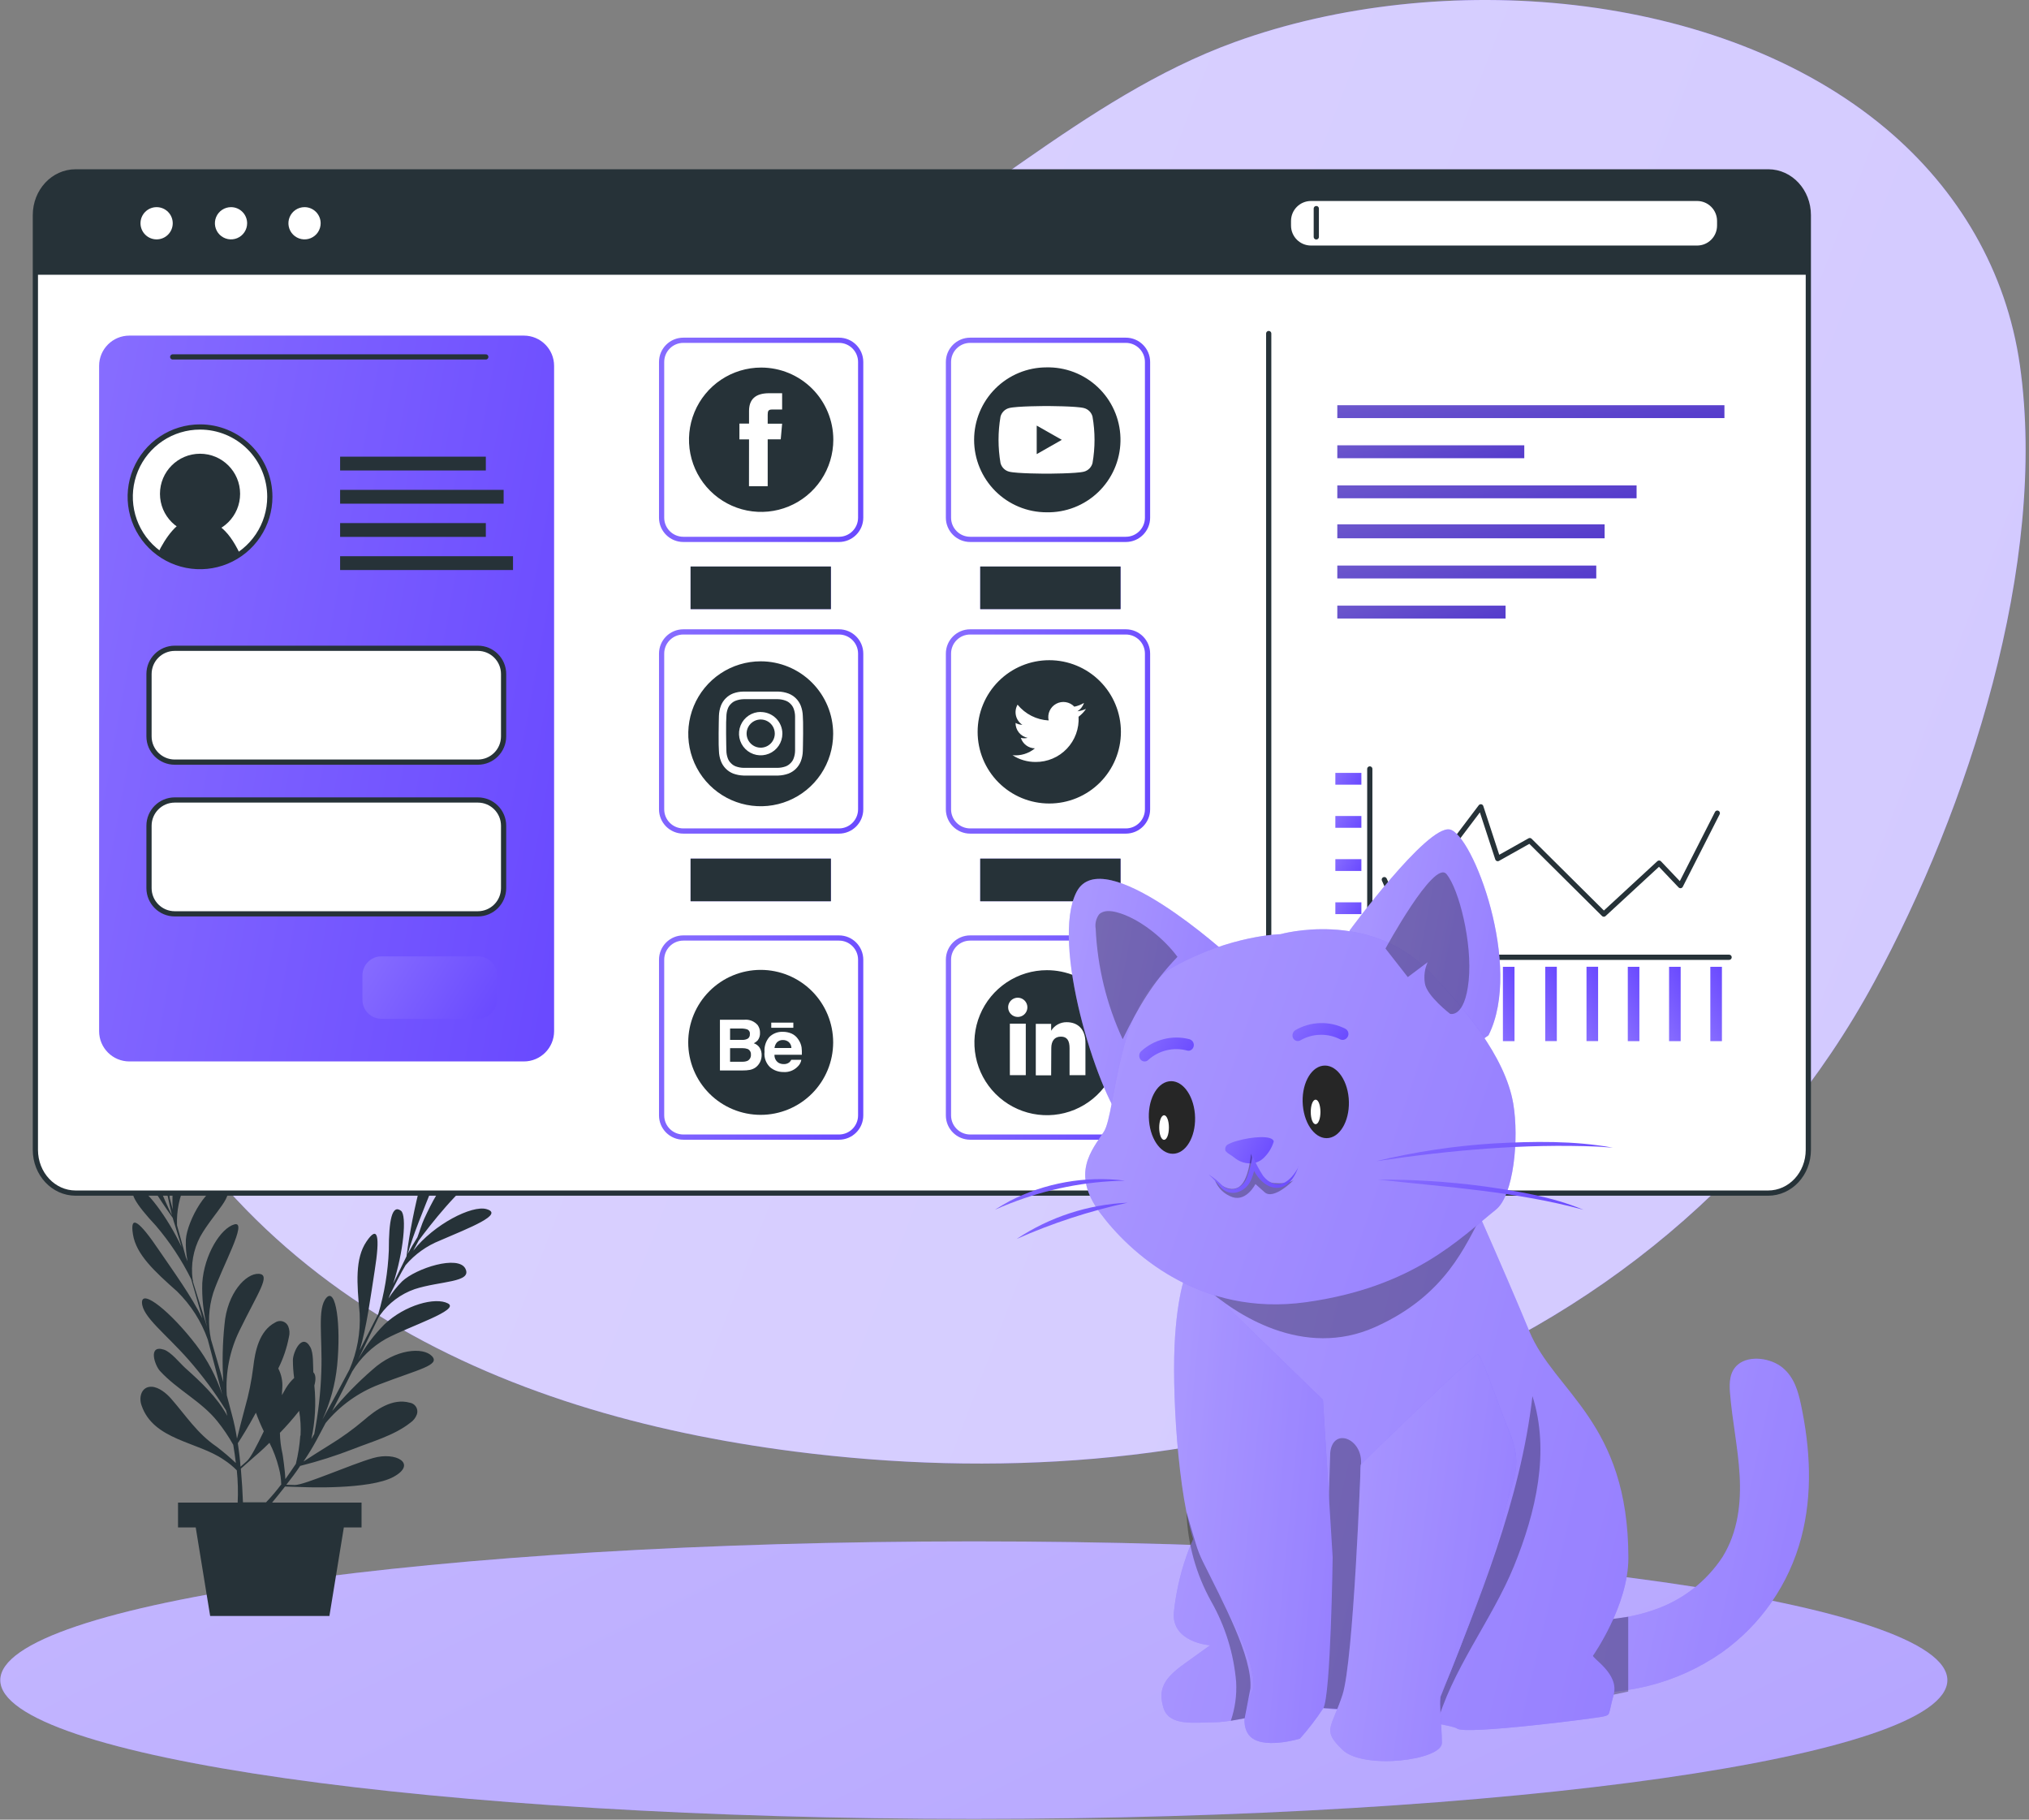 <svg width="416" height="373" viewBox="0 0 416 373" fill="none" xmlns="http://www.w3.org/2000/svg">
<rect x="0" y="0" width="416" height="373" fill="#808080" stroke="none"/>
<path d="M386.679 26.384C352.622 -2.219 295.287 -6.628 253.142 8.63C221.748 20.022 197.436 45.42 167.333 59.919C146.108 70.107 122.673 74.555 100.047 81.114C75.518 88.226 51.974 97.408 35.858 118.298C18.016 141.417 13.272 171.944 21.458 199.758C30.029 228.864 51.324 253.216 77.056 269.283C102.789 285.35 132.743 293.654 162.865 297.531C203.61 302.758 245.844 300.065 284.458 285.991C326.869 270.496 362.633 241.222 384.272 201.286C403.446 165.888 419.908 115.527 414.138 74.891C411.396 55.579 401.513 38.851 386.679 26.384Z" fill="url(#paint0_linear_798_18090)"/>
<path opacity="0.7" d="M386.679 26.384C352.622 -2.219 295.287 -6.628 253.142 8.63C221.748 20.022 197.436 45.42 167.333 59.919C146.108 70.107 122.673 74.555 100.047 81.114C75.518 88.226 51.974 97.408 35.858 118.298C18.016 141.417 13.272 171.944 21.458 199.758C30.029 228.864 51.324 253.216 77.056 269.283C102.789 285.35 132.743 293.654 162.865 297.531C203.61 302.758 245.844 300.065 284.458 285.991C326.869 270.496 362.633 241.222 384.272 201.286C403.446 165.888 419.908 115.527 414.138 74.891C411.396 55.579 401.513 38.851 386.679 26.384Z" fill="white"/>
<path d="M199.662 372.847C309.898 372.847 399.262 360.112 399.262 344.402C399.262 328.692 309.898 315.957 199.662 315.957C89.426 315.957 0.062 328.692 0.062 344.402C0.062 360.112 89.426 372.847 199.662 372.847Z" fill="url(#paint1_linear_798_18090)"/>
<path opacity="0.5" d="M199.662 372.847C309.898 372.847 399.262 360.112 399.262 344.402C399.262 328.692 309.898 315.957 199.662 315.957C89.426 315.957 0.062 328.692 0.062 344.402C0.062 360.112 89.426 372.847 199.662 372.847Z" fill="white"/>
<path d="M103.47 232.401C100.124 233.287 97.111 235.131 94.8 237.707C92.779 239.866 91.021 242.256 89.562 244.828C88.576 246.456 87.758 248.142 86.969 249.849C86.456 250.963 86.061 252.354 85.578 253.626C84.877 254.76 84.177 255.924 83.605 257.009C85.696 249.464 92.482 235.577 92.571 231.631C92.709 227.331 88.626 233.722 86.298 242.481C84.996 247.434 84.008 252.464 83.339 257.542C83.102 257.996 82.895 258.42 82.708 258.824C82.284 259.702 81.564 261.191 80.607 263.144C82.708 256.733 83.467 249.129 82.205 248.182C80.37 246.821 79.709 250.154 79.719 256.329C79.539 260.738 78.814 265.108 77.559 269.338C76.405 271.617 75.113 274.132 73.732 276.785C75.182 272.169 76.02 265.521 76.809 260.54C77.963 253.291 77.47 251.032 75.123 254.514C72.775 257.996 73.15 263.045 73.742 269.22C73.941 273.166 73.226 277.106 71.651 280.73C69.886 284.083 68.012 287.555 66.118 290.968C67.725 287.47 68.741 283.731 69.126 279.902C69.945 271.528 68.87 263.834 66.927 266.014C64.984 268.194 66.138 274.023 65.881 281.115C65.741 285.421 65.256 289.708 64.431 293.937L63.84 294.982C64.619 291.381 64.826 287.68 64.451 284.014C64.836 282.614 64.698 281.716 64.234 281.292C64.165 279.714 64.293 277.347 63.623 276.134C61.926 273.106 60.072 277.179 60.052 278.787C60.054 280.018 60.139 281.247 60.309 282.466C59.648 283.08 59.077 283.784 58.612 284.557C58.356 284.991 58.089 285.464 57.803 285.987C57.803 285.484 57.862 284.942 57.882 284.458C57.971 283.092 57.684 281.728 57.054 280.513C58.072 278.48 58.806 276.316 59.233 274.082C59.432 273.343 59.38 272.559 59.086 271.853C58.987 271.635 58.847 271.439 58.673 271.275C58.499 271.112 58.294 270.984 58.071 270.9C57.847 270.815 57.609 270.776 57.37 270.784C57.131 270.792 56.897 270.847 56.679 270.946C56.574 270.996 56.472 271.052 56.373 271.113C53.158 272.82 52.3 276.923 51.925 280.217C51.572 283.059 50.998 285.868 50.209 288.62C49.548 291.096 48.966 293.335 48.591 294.893C48.336 293.231 47.987 291.585 47.546 289.962C47.181 288.611 46.836 287.309 46.5 286.017C46.191 281.447 47.086 276.877 49.094 272.761C52.901 264.929 55.653 261.24 53.039 261.112C50.426 260.984 46.569 265.058 46.027 271.508C45.619 275.417 45.537 279.352 45.78 283.275C44.942 280.316 44.113 277.446 43.255 274.566C42.592 271.385 42.755 268.088 43.729 264.988C45.524 259.672 50.889 250.194 48.068 250.973C45.248 251.752 41.855 257.197 41.47 262.996C41.368 266.026 41.7 269.055 42.456 271.991C41.845 269.979 41.187 267.888 40.484 265.718C40.188 264.732 39.872 263.746 39.566 262.759C39.578 262.582 39.551 262.403 39.488 262.237C39.094 259.24 39.635 256.195 41.036 253.518C43.739 248.665 48.759 244.493 45.8 243.378C42.841 242.264 38.373 250.154 38.107 254.1C38.047 255.601 38.166 257.104 38.462 258.577L38.097 257.66C37.456 255.392 36.834 253.153 36.292 251.17C36.175 248.243 36.764 245.33 38.008 242.678C40.651 236.622 44.005 229.708 40.582 231.464C37.821 232.894 34.842 241.051 35.424 247.945C35.197 247.038 34.98 246.268 34.812 245.637C34.369 241.692 33.52 232.401 34.812 226.897C35.661 223.208 37.051 219.707 37.475 215.91C37.561 215.489 37.53 215.052 37.387 214.647C36.46 212.359 33.441 216.817 32.988 217.547C31.145 220.483 30.202 223.895 30.275 227.361C30.278 230.314 30.629 233.258 31.321 236.129C31.742 237.964 32.251 239.778 32.85 241.573C33.224 242.727 33.895 244.02 34.408 245.272C34.664 246.584 34.95 247.915 35.256 249.109C31.637 242.106 27.05 227.321 24.486 224.313C21.655 221.088 23.026 228.594 27.267 236.533C29.706 241.069 32.427 245.447 35.414 249.642C35.552 250.135 35.69 250.628 35.828 251.012C36.114 251.94 36.608 253.528 37.239 255.609C34.359 249.523 29.762 243.408 28.194 243.576C25.936 243.832 27.731 246.722 31.942 251.229C34.801 254.573 37.236 258.257 39.192 262.197C39.902 264.663 40.681 267.365 41.48 270.246C39.379 265.886 35.453 260.451 32.603 256.279C28.5 250.194 26.596 248.872 27.257 253.015C27.918 257.157 31.656 260.58 36.302 264.712C39.125 267.476 41.278 270.85 42.594 274.575C43.581 278.225 44.567 282.042 45.553 285.839C44.342 282.182 42.536 278.75 40.208 275.68C35.079 268.983 29.043 264.101 29.111 267.01C29.181 269.92 33.994 273.412 38.669 278.738C41.505 281.972 44.069 285.436 46.333 289.094C46.431 289.469 46.52 289.853 46.609 290.228C44.518 286.391 41.174 283.265 37.929 280.365C36.785 279.32 35.059 277.12 33.589 276.647C30.295 275.601 31.715 279.842 32.8 281.026C36.322 284.872 41.283 287.25 44.538 291.303C45.765 292.827 46.864 294.45 47.822 296.156C48.049 297.487 48.216 298.73 48.355 299.894C47.105 298.71 45.79 297.593 44.409 296.541C40.464 293.868 38.127 290.189 35.059 286.677C34.142 285.632 32.583 284.33 31.114 284.261C29.023 284.172 28.401 286.362 29.023 288.088C31.439 295.199 40.533 295.515 45.869 299.213C46.843 299.837 47.742 300.568 48.552 301.393C48.779 303.588 48.838 305.797 48.729 308.001H36.499V313.101H40.129L43.088 331.249H67.538L70.497 313.101H74.127V308.001H55.791C56.63 306.956 57.527 305.911 58.435 304.717L62.301 304.835C62.301 304.835 75.744 305.417 80.676 302.735C85.607 300.052 81.209 297.507 76.484 298.878C71.76 300.249 62.488 304.401 60.437 304.401L58.701 304.352C59.687 303.1 60.673 301.807 61.541 300.486C65.243 299.556 68.883 298.396 72.44 297.014C76.297 295.485 80.814 294.252 84.098 291.658C84.737 291.238 85.221 290.622 85.479 289.903C85.629 289.445 85.592 288.946 85.376 288.516C85.16 288.085 84.782 287.758 84.325 287.605C84.219 287.569 84.11 287.543 84 287.526C80.479 286.539 77.046 288.985 74.581 291.136C72.41 292.973 70.102 294.642 67.676 296.126C65.497 297.468 63.544 298.73 62.222 299.588C63.208 298.138 64.096 296.689 64.856 295.278C65.516 294.035 66.157 292.852 66.759 291.698C69.663 288.164 73.436 285.445 77.707 283.807C85.834 280.671 90.342 279.862 88.556 277.978C86.771 276.094 81.12 276.44 76.326 280.789C73.355 283.366 70.603 286.187 68.1 289.222C69.531 286.46 70.872 283.817 72.204 281.134C73.898 278.354 76.274 276.052 79.108 274.447C84.039 271.804 94.415 268.529 91.841 267.178C89.267 265.827 83.053 267.474 78.832 271.459C76.685 273.606 74.858 276.051 73.407 278.718C74.334 276.814 75.281 274.852 76.277 272.8C76.701 271.893 77.165 270.966 77.638 269.999C77.737 269.851 77.845 269.713 77.934 269.555C79.694 267.097 82.171 265.244 85.025 264.249C90.263 262.542 96.861 262.917 95.421 260.057C93.981 257.197 85.341 259.939 82.451 262.651C81.388 263.716 80.449 264.897 79.65 266.172C79.778 265.876 79.907 265.561 80.025 265.245C81.07 263.154 82.116 261.063 83.161 259.327C85.064 257.1 87.482 255.37 90.204 254.287C96.269 251.673 103.45 248.902 99.741 247.846C96.782 246.998 88.99 250.924 84.73 256.368L85.854 254.277C88.221 251.072 93.942 243.704 98.676 240.538C101.813 238.437 105.215 236.8 108.095 234.314C108.411 234.077 108.668 233.77 108.845 233.417C109.614 231.01 104.397 232.233 103.47 232.401ZM48.749 295.85C49.538 294.647 50.929 292.428 52.467 289.577C52.941 290.876 53.481 292.15 54.085 293.394C52.665 296.353 51.363 298.858 50.613 299.509L49.311 300.653C49.222 299.095 48.996 297.497 48.769 295.89L48.749 295.85ZM57.626 304.323C56.671 305.591 55.644 306.803 54.548 307.952H49.814C49.745 305.98 49.607 303.622 49.38 301.048L52.29 298.484C52.29 298.484 53.562 297.438 55.249 295.752C56.076 297.378 56.718 299.091 57.162 300.861C57.476 302.015 57.645 303.205 57.665 304.401L57.626 304.323ZM61.571 294.252C61.432 296.208 61.128 298.148 60.664 300.052C59.924 301.186 59.194 302.212 58.504 303.188C58.444 301.433 57.971 298.257 57.922 298.04C57.596 296.618 57.418 295.168 57.389 293.71C58.782 292.277 60.099 290.772 61.334 289.202C61.615 290.883 61.711 292.59 61.62 294.292L61.571 294.252Z" fill="#263238"/>
<path d="M370.757 44.107V235.688C370.757 240.62 367.078 244.565 362.511 244.565H15.507C10.951 244.565 7.252 240.62 7.252 235.688V44.107C7.252 39.176 10.951 35.23 15.507 35.23H362.541C367.107 35.24 370.757 39.205 370.757 44.107Z" fill="white" stroke="#263238" stroke-width="1.069" stroke-linecap="round" stroke-linejoin="round"/>
<path d="M107.402 68.793H26.524C23.098 68.793 20.32 71.57 20.32 74.997V211.374C20.32 214.8 23.098 217.578 26.524 217.578H107.402C110.828 217.578 113.606 214.8 113.606 211.374V74.997C113.606 71.57 110.828 68.793 107.402 68.793Z" fill="url(#paint2_linear_798_18090)"/>
<path d="M55.322 101.835C55.322 104.665 54.483 107.432 52.91 109.786C51.337 112.139 49.102 113.974 46.487 115.057C43.872 116.14 40.995 116.423 38.219 115.871C35.443 115.319 32.892 113.956 30.891 111.954C28.889 109.953 27.526 107.403 26.974 104.627C26.422 101.851 26.705 98.973 27.789 96.358C28.872 93.743 30.706 91.508 33.06 89.935C35.413 88.363 38.18 87.523 41.011 87.523C42.89 87.522 44.752 87.891 46.489 88.61C48.226 89.329 49.804 90.383 51.133 91.712C52.462 93.041 53.517 94.62 54.235 96.356C54.954 98.094 55.323 99.955 55.322 101.835Z" fill="white" stroke="#263238" stroke-width="1.069" stroke-linecap="round" stroke-linejoin="round"/>
<path d="M99.61 93.609H69.734V96.44H99.61V93.609Z" fill="#263238"/>
<path d="M103.259 100.414H69.734V103.245H103.259V100.414Z" fill="#263238"/>
<path d="M99.61 107.223H69.734V110.053H99.61V107.223Z" fill="#263238"/>
<path d="M105.182 114.016H69.734V116.846H105.182V114.016Z" fill="#263238"/>
<path d="M97.975 132.887H35.828C32.913 132.887 30.551 135.249 30.551 138.163V150.946C30.551 153.86 32.913 156.223 35.828 156.223H97.975C100.889 156.223 103.252 153.86 103.252 150.946V138.163C103.252 135.249 100.889 132.887 97.975 132.887Z" fill="white" stroke="#263238" stroke-width="1.069" stroke-linecap="round" stroke-linejoin="round"/>
<path d="M97.975 163.984H35.828C32.913 163.984 30.551 166.347 30.551 169.261V182.044C30.551 184.958 32.913 187.32 35.828 187.32H97.975C100.889 187.32 103.252 184.958 103.252 182.044V169.261C103.252 166.347 100.889 163.984 97.975 163.984Z" fill="white" stroke="#263238" stroke-width="1.069" stroke-linecap="round" stroke-linejoin="round"/>
<path d="M260.121 68.371V226.625" stroke="#263238" stroke-width="1.069" stroke-linecap="round" stroke-linejoin="round"/>
<path d="M370.757 43.504V56.326H7.252V43.504C7.252 41.313 8.121 39.212 9.669 37.663C11.217 36.113 13.317 35.241 15.507 35.238H362.541C364.726 35.246 366.819 36.121 368.359 37.671C369.9 39.221 370.762 41.318 370.757 43.504Z" fill="#263238"/>
<path d="M32.111 49.069C33.936 49.069 35.415 47.59 35.415 45.765C35.415 43.94 33.936 42.461 32.111 42.461C30.286 42.461 28.807 43.94 28.807 45.765C28.807 47.59 30.286 49.069 32.111 49.069Z" fill="white"/>
<path d="M50.669 45.765C50.669 46.419 50.475 47.057 50.112 47.601C49.749 48.144 49.233 48.568 48.629 48.818C48.025 49.068 47.361 49.133 46.72 49.006C46.079 48.878 45.49 48.564 45.028 48.102C44.566 47.639 44.252 47.051 44.124 46.41C43.996 45.769 44.062 45.104 44.312 44.501C44.562 43.897 44.986 43.381 45.529 43.018C46.072 42.655 46.711 42.461 47.365 42.461C48.241 42.461 49.081 42.809 49.701 43.429C50.321 44.048 50.669 44.889 50.669 45.765Z" fill="white"/>
<path d="M65.743 45.765C65.743 46.419 65.549 47.057 65.186 47.601C64.823 48.144 64.307 48.568 63.703 48.818C63.1 49.068 62.435 49.133 61.794 49.006C61.153 48.878 60.565 48.564 60.102 48.102C59.64 47.639 59.326 47.051 59.198 46.41C59.071 45.769 59.136 45.104 59.386 44.501C59.636 43.897 60.06 43.381 60.603 43.018C61.147 42.655 61.785 42.461 62.439 42.461C63.315 42.461 64.156 42.809 64.775 43.429C65.395 44.048 65.743 44.889 65.743 45.765Z" fill="white"/>
<path d="M353.548 83.066H274.189V85.7H353.548V83.066Z" fill="url(#paint3_linear_798_18090)"/>
<path d="M312.517 91.285H274.189V93.919H312.517V91.285Z" fill="url(#paint4_linear_798_18090)"/>
<path d="M335.538 99.5H274.189V102.133H335.538V99.5Z" fill="url(#paint5_linear_798_18090)"/>
<path d="M328.989 107.48H274.189V110.341H328.989V107.48Z" fill="url(#paint6_linear_798_18090)"/>
<path d="M327.273 115.934H274.189V118.567H327.273V115.934Z" fill="url(#paint7_linear_798_18090)"/>
<path d="M308.681 124.148H274.189V126.782H308.681V124.148Z" fill="url(#paint8_linear_798_18090)"/>
<path opacity="0.2" d="M353.548 83.066H274.189V85.7H353.548V83.066Z" fill="black"/>
<path opacity="0.2" d="M312.517 91.285H274.189V93.919H312.517V91.285Z" fill="black"/>
<path opacity="0.2" d="M335.538 99.5H274.189V102.133H335.538V99.5Z" fill="black"/>
<path opacity="0.2" d="M328.989 107.48H274.189V110.341H328.989V107.48Z" fill="black"/>
<path opacity="0.2" d="M327.273 115.934H274.189V118.567H327.273V115.934Z" fill="black"/>
<path opacity="0.2" d="M308.681 124.148H274.189V126.782H308.681V124.148Z" fill="black"/>
<path d="M41.013 109.44C45.55 109.44 49.229 105.761 49.229 101.224C49.229 96.686 45.55 93.008 41.013 93.008C36.475 93.008 32.797 96.686 32.797 101.224C32.797 105.761 36.475 109.44 41.013 109.44Z" fill="#263238"/>
<path d="M49.218 113.583C46.742 115.295 43.789 116.183 40.779 116.121C37.769 116.059 34.855 115.05 32.451 113.238C33.802 110.525 36.396 106.333 39.691 106.333C43.813 106.274 46.624 108.089 49.218 113.583Z" fill="#263238"/>
<path d="M347.95 41.199H268.788C266.528 41.199 264.695 43.032 264.695 45.292V46.239C264.695 48.5 266.528 50.333 268.788 50.333H347.95C350.21 50.333 352.043 48.5 352.043 46.239V45.292C352.043 43.032 350.21 41.199 347.95 41.199Z" fill="white"/>
<path d="M269.877 42.758V48.557" stroke="#263238" stroke-width="1.069" stroke-linecap="round" stroke-linejoin="round"/>
<path d="M98.01 196.039H78.204C76.053 196.039 74.309 197.783 74.309 199.935V204.936C74.309 207.087 76.053 208.832 78.204 208.832H98.01C100.161 208.832 101.906 207.087 101.906 204.936V199.935C101.906 197.783 100.161 196.039 98.01 196.039Z" fill="url(#paint9_linear_798_18090)"/>
<path d="M354.511 196.225H280.844V157.621" stroke="#263238" stroke-width="1.069" stroke-linecap="round" stroke-linejoin="round"/>
<path d="M283.822 180.31L286.988 187.381L303.608 165.387L307.079 175.999L313.648 172.311L328.828 187.381L340.16 176.927L344.54 181.533L352.095 166.679" stroke="#263238" stroke-width="1.069" stroke-linecap="round" stroke-linejoin="round"/>
<path d="M279.119 193.797H273.783V196.213H279.119V193.797Z" fill="url(#paint10_linear_798_18090)"/>
<path d="M279.119 184.961H273.783V187.377H279.119V184.961Z" fill="url(#paint11_linear_798_18090)"/>
<path d="M279.119 176.113H273.783V178.53H279.119V176.113Z" fill="url(#paint12_linear_798_18090)"/>
<path d="M279.119 167.266H273.783V169.682H279.119V167.266Z" fill="url(#paint13_linear_798_18090)"/>
<path d="M279.119 158.43H273.783V160.846H279.119V158.43Z" fill="url(#paint14_linear_798_18090)"/>
<path d="M316.814 198.168V213.406H319.191V198.168H316.814Z" fill="url(#paint15_linear_798_18090)"/>
<path d="M325.277 198.168V213.406H327.654V198.168H325.277Z" fill="url(#paint16_linear_798_18090)"/>
<path d="M333.742 198.179V213.418H336.119V198.179H333.742Z" fill="url(#paint17_linear_798_18090)"/>
<path d="M342.205 198.179V213.418H344.582V198.179H342.205Z" fill="url(#paint18_linear_798_18090)"/>
<path d="M350.664 198.179V213.418H353.041V198.179H350.664Z" fill="url(#paint19_linear_798_18090)"/>
<path d="M308.137 198.179V213.418H310.514V198.179H308.137Z" fill="url(#paint20_linear_798_18090)"/>
<path d="M299.459 198.179V213.418H301.836V198.179H299.459Z" fill="url(#paint21_linear_798_18090)"/>
<path d="M290.768 198.168V213.406H293.145V198.168H290.768Z" fill="url(#paint22_linear_798_18090)"/>
<path d="M282.086 198.179V213.418H284.463V198.179H282.086Z" fill="url(#paint23_linear_798_18090)"/>
<path d="M214.573 75.305C210.633 75.305 206.855 76.87 204.069 79.655C201.284 82.441 199.719 86.219 199.719 90.159C199.719 94.098 201.284 97.876 204.069 100.662C206.855 103.447 210.633 105.012 214.573 105.012C216.523 105.052 218.463 104.707 220.28 103.997C222.097 103.287 223.757 102.226 225.164 100.874C226.571 99.523 227.698 97.908 228.481 96.121C229.264 94.334 229.688 92.41 229.727 90.459C229.767 88.509 229.422 86.569 228.712 84.752C228.002 82.935 226.941 81.275 225.589 79.868C224.238 78.461 222.623 77.334 220.836 76.55C219.049 75.767 217.125 75.344 215.174 75.305H214.573Z" fill="#263238"/>
<path d="M223.994 85.394C223.884 84.976 223.666 84.594 223.361 84.287C223.056 83.981 222.676 83.76 222.258 83.649C220.719 83.234 214.565 83.234 214.565 83.234C214.565 83.234 208.41 83.234 206.881 83.649C206.462 83.76 206.08 83.98 205.773 84.286C205.466 84.593 205.246 84.975 205.135 85.394C204.593 88.55 204.593 91.776 205.135 94.932C205.246 95.351 205.466 95.734 205.773 96.04C206.08 96.347 206.462 96.567 206.881 96.678C208.41 97.092 214.565 97.092 214.565 97.092C214.565 97.092 220.719 97.092 222.258 96.678C222.675 96.564 223.055 96.344 223.359 96.037C223.664 95.731 223.883 95.35 223.994 94.932C224.547 91.777 224.547 88.549 223.994 85.394Z" fill="white"/>
<path d="M212.553 93.087V87.238L217.701 90.158L212.553 93.087Z" fill="#263238"/>
<path d="M156.056 75.344C153.13 75.344 150.27 76.212 147.837 77.837C145.404 79.463 143.508 81.773 142.388 84.477C141.268 87.18 140.975 90.155 141.546 93.025C142.117 95.895 143.526 98.531 145.595 100.6C147.664 102.669 150.3 104.078 153.17 104.649C156.04 105.22 159.015 104.927 161.718 103.807C164.421 102.687 166.732 100.791 168.358 98.358C169.983 95.925 170.851 93.064 170.851 90.138C170.851 86.215 169.292 82.451 166.518 79.677C163.743 76.903 159.98 75.344 156.056 75.344Z" fill="#263238"/>
<path d="M153.562 99.667H157.399V90.06H160.072L160.358 86.845H157.399V85.001C157.399 84.241 157.547 83.945 158.287 83.945H160.358V80.602H157.715C154.864 80.602 153.572 81.864 153.572 84.261V86.825H151.6V90.07H153.572L153.562 99.667Z" fill="white"/>
<path d="M155.967 135.559C153.03 135.559 150.158 136.43 147.716 138.061C145.273 139.693 143.369 142.012 142.245 144.726C141.12 147.439 140.826 150.426 141.398 153.307C141.97 156.188 143.384 158.834 145.46 160.912C147.537 162.99 150.183 164.405 153.063 164.98C155.944 165.554 158.93 165.261 161.645 164.138C164.359 163.016 166.679 161.113 168.313 158.672C169.946 156.231 170.819 153.36 170.821 150.422C170.821 146.482 169.256 142.703 166.471 139.916C163.686 137.128 159.908 135.561 155.967 135.559Z" fill="#263238"/>
<path d="M155.97 143.32C158.278 143.32 158.554 143.32 159.471 143.32C160.021 143.329 160.565 143.433 161.079 143.626C161.452 143.762 161.789 143.981 162.065 144.267C162.353 144.543 162.575 144.88 162.716 145.253C162.908 145.768 163.008 146.312 163.012 146.861C163.012 147.778 163.012 148.084 163.012 150.352C163.012 152.621 163.012 152.946 163.012 153.854C163.009 154.403 162.909 154.947 162.716 155.462C162.579 155.836 162.356 156.174 162.065 156.448C161.79 156.736 161.453 156.959 161.079 157.099C160.563 157.284 160.02 157.384 159.471 157.395C158.554 157.395 158.278 157.395 155.97 157.395C153.662 157.395 153.386 157.395 152.469 157.395C151.92 157.386 151.377 157.286 150.861 157.099C150.487 156.959 150.15 156.736 149.875 156.448C149.584 156.174 149.361 155.836 149.224 155.462C149.032 154.947 148.931 154.403 148.928 153.854C148.928 152.946 148.869 152.67 148.869 150.352C148.869 148.035 148.869 147.778 148.928 146.861C148.932 146.312 149.033 145.768 149.224 145.253C149.361 144.878 149.584 144.541 149.875 144.267C150.151 143.981 150.488 143.762 150.861 143.626C151.376 143.435 151.919 143.332 152.469 143.32C153.386 143.32 153.652 143.32 155.97 143.32ZM155.97 141.762C153.623 141.762 153.317 141.762 152.4 141.762C151.693 141.769 150.993 141.895 150.328 142.137C149.755 142.359 149.234 142.698 148.799 143.133C148.365 143.567 148.025 144.088 147.803 144.661C147.553 145.334 147.416 146.044 147.399 146.762C147.399 147.689 147.34 147.985 147.34 150.333C147.34 152.68 147.34 152.976 147.399 153.903C147.414 154.621 147.551 155.332 147.803 156.004C148.021 156.584 148.359 157.113 148.794 157.554C149.229 157.996 149.751 158.342 150.328 158.568C151.003 158.814 151.712 158.951 152.429 158.973C153.356 158.973 153.652 158.973 156 158.973C158.347 158.973 158.643 158.973 159.57 158.973C160.287 158.951 160.997 158.814 161.671 158.568C162.245 158.344 162.765 158.003 163.2 157.567C163.635 157.13 163.974 156.608 164.196 156.034C164.449 155.361 164.585 154.651 164.6 153.933C164.6 153.016 164.659 152.72 164.659 150.362C164.659 148.005 164.659 147.719 164.6 146.792C164.584 146.077 164.447 145.37 164.196 144.701C163.976 144.125 163.637 143.602 163.202 143.166C162.767 142.729 162.246 142.389 161.671 142.166C160.998 141.915 160.288 141.779 159.57 141.762C158.643 141.762 158.347 141.762 156 141.762" fill="white"/>
<path d="M155.972 145.934C155.092 145.932 154.231 146.191 153.499 146.678C152.766 147.165 152.195 147.858 151.856 148.67C151.518 149.483 151.428 150.377 151.597 151.24C151.767 152.103 152.189 152.897 152.81 153.52C153.43 154.144 154.222 154.569 155.084 154.743C155.947 154.916 156.842 154.83 157.655 154.495C158.469 154.16 159.165 153.592 159.655 152.861C160.145 152.131 160.408 151.272 160.41 150.392C160.41 149.215 159.943 148.086 159.11 147.253C158.278 146.421 157.149 145.953 155.972 145.953M155.972 153.262C155.4 153.264 154.84 153.096 154.364 152.78C153.887 152.463 153.515 152.013 153.295 151.485C153.075 150.957 153.016 150.376 153.126 149.814C153.237 149.253 153.511 148.737 153.915 148.332C154.319 147.927 154.834 147.651 155.395 147.538C155.955 147.426 156.537 147.483 157.066 147.701C157.594 147.92 158.046 148.29 158.364 148.765C158.682 149.241 158.852 149.8 158.852 150.372C158.852 151.137 158.549 151.87 158.009 152.412C157.469 152.954 156.737 153.259 155.972 153.262Z" fill="white"/>
<path d="M215.128 164.17C213.269 164.172 211.428 163.806 209.71 163.096C207.993 162.385 206.432 161.342 205.117 160.028C203.803 158.713 202.76 157.152 202.049 155.435C201.339 153.717 200.973 151.876 200.975 150.017C200.975 146.263 202.466 142.663 205.12 140.009C207.774 137.354 211.374 135.863 215.128 135.863C218.882 135.863 222.482 137.354 225.136 140.009C227.791 142.663 229.282 146.263 229.282 150.017C229.283 151.876 228.918 153.717 228.207 155.435C227.496 157.152 226.454 158.713 225.139 160.028C223.825 161.342 222.264 162.385 220.546 163.096C218.828 163.806 216.987 164.172 215.128 164.17Z" fill="#263238" stroke="#263238" stroke-width="1.069" stroke-linecap="round" stroke-linejoin="round"/>
<path d="M207.594 154.809C209.005 155.718 210.65 156.198 212.328 156.19C213.527 156.199 214.715 155.961 215.818 155.492C216.921 155.024 217.917 154.333 218.742 153.464C219.568 152.595 220.206 151.566 220.618 150.44C221.03 149.314 221.206 148.115 221.136 146.919C221.733 146.473 222.25 145.929 222.665 145.311C222.101 145.563 221.502 145.729 220.889 145.804C221.532 145.414 222.012 144.804 222.24 144.088C221.631 144.454 220.964 144.714 220.268 144.857C219.801 144.364 219.185 144.039 218.514 143.93C217.844 143.822 217.156 143.937 216.558 144.258C215.959 144.578 215.483 145.087 215.201 145.705C214.92 146.323 214.85 147.016 215.001 147.678C213.772 147.615 212.569 147.295 211.471 146.737C210.374 146.18 209.406 145.398 208.629 144.443C208.236 145.128 208.119 145.937 208.302 146.705C208.485 147.473 208.955 148.142 209.616 148.576C209.125 148.559 208.645 148.427 208.215 148.191C208.21 148.908 208.454 149.606 208.905 150.163C209.357 150.721 209.988 151.105 210.691 151.248C210.234 151.362 209.757 151.362 209.3 151.248C209.496 151.864 209.88 152.403 210.399 152.789C210.917 153.174 211.544 153.388 212.19 153.399C211.554 153.924 210.821 154.32 210.032 154.562C209.244 154.804 208.415 154.888 207.594 154.809Z" fill="white"/>
<path d="M214.653 198.871C211.713 198.869 208.838 199.739 206.392 201.371C203.947 203.003 202.04 205.324 200.914 208.04C199.787 210.756 199.491 213.745 200.064 216.629C200.636 219.512 202.051 222.162 204.129 224.242C206.208 226.321 208.856 227.738 211.74 228.312C214.623 228.886 217.612 228.593 220.329 227.468C223.045 226.343 225.367 224.438 227.001 221.994C228.635 219.549 229.507 216.675 229.507 213.735C229.507 209.794 227.942 206.015 225.157 203.228C222.371 200.441 218.593 198.874 214.653 198.871Z" fill="#263238"/>
<path d="M210.313 209.836H207.049V220.389H210.313V209.836Z" fill="white"/>
<path d="M208.668 208.457C209.058 208.457 209.439 208.341 209.764 208.125C210.088 207.908 210.341 207.6 210.49 207.239C210.64 206.879 210.679 206.482 210.603 206.099C210.527 205.717 210.339 205.365 210.063 205.089C209.787 204.814 209.435 204.626 209.053 204.55C208.67 204.474 208.273 204.513 207.913 204.662C207.553 204.811 207.245 205.064 207.028 205.388C206.811 205.713 206.695 206.094 206.695 206.484C206.695 207.008 206.903 207.509 207.273 207.879C207.643 208.249 208.145 208.457 208.668 208.457Z" fill="white"/>
<path d="M215.541 214.858C215.541 213.368 216.222 212.49 217.514 212.49C218.806 212.49 219.289 213.339 219.289 214.858V220.391H222.544V213.733C222.544 210.912 220.936 209.531 218.687 209.531C218.052 209.525 217.425 209.683 216.868 209.99C216.311 210.298 215.844 210.745 215.512 211.287V209.877H212.365V220.43H215.512L215.541 214.858Z" fill="white"/>
<path d="M155.957 228.526C152.018 228.526 148.24 226.961 145.454 224.176C142.668 221.39 141.104 217.612 141.104 213.672C141.104 209.732 142.668 205.953 145.453 203.166C148.239 200.378 152.017 198.811 155.957 198.809C159.899 198.809 163.68 200.375 166.468 203.162C169.255 205.95 170.821 209.73 170.821 213.672C170.818 217.613 169.251 221.391 166.464 224.176C163.677 226.961 159.898 228.526 155.957 228.526Z" fill="#263238"/>
<path d="M153.77 219.305C154.197 219.215 154.6 219.037 154.953 218.782C155.33 218.487 155.635 218.109 155.843 217.679C156.052 217.248 156.159 216.775 156.157 216.296C156.172 215.758 156.031 215.228 155.752 214.767C155.467 214.334 155.043 214.01 154.549 213.85C154.851 213.705 155.122 213.505 155.348 213.258C155.684 212.818 155.852 212.273 155.821 211.72C155.84 211.153 155.674 210.596 155.348 210.132C155.017 209.747 154.6 209.446 154.13 209.254C153.66 209.062 153.151 208.984 152.646 209.027H147.605V219.423H152.281C152.78 219.433 153.279 219.393 153.77 219.305ZM149.687 210.832H151.945C152.363 210.818 152.78 210.874 153.178 211C153.37 211.076 153.53 211.215 153.633 211.394C153.735 211.573 153.773 211.782 153.74 211.986C153.759 212.163 153.729 212.342 153.655 212.503C153.58 212.665 153.463 212.803 153.316 212.903C152.978 213.086 152.596 213.175 152.212 213.16H149.687V210.832ZM149.687 217.638V214.856H152.241C152.597 214.849 152.951 214.906 153.287 215.024C153.5 215.12 153.679 215.28 153.799 215.481C153.919 215.682 153.974 215.915 153.957 216.148C153.983 216.409 153.931 216.672 153.809 216.903C153.686 217.135 153.497 217.325 153.267 217.45C152.932 217.585 152.573 217.649 152.212 217.638H149.687Z" fill="white"/>
<path d="M157.883 218.762C158.642 219.402 159.603 219.752 160.596 219.748C161.141 219.791 161.69 219.712 162.201 219.518C162.713 219.323 163.175 219.018 163.555 218.624C163.948 218.259 164.209 217.773 164.294 217.243H162.233C162.133 217.442 161.996 217.619 161.829 217.766C161.508 218.014 161.109 218.14 160.704 218.121C160.313 218.131 159.927 218.032 159.59 217.835C159.328 217.655 159.116 217.411 158.976 217.126C158.836 216.841 158.772 216.525 158.791 216.207H164.403C164.423 215.697 164.403 215.186 164.344 214.679C164.241 214.072 163.998 213.498 163.633 213.002C163.305 212.506 162.843 212.113 162.302 211.868C161.73 211.618 161.111 211.494 160.487 211.503C159.98 211.483 159.474 211.568 159.001 211.751C158.528 211.934 158.097 212.212 157.735 212.568C157.016 213.413 156.661 214.509 156.749 215.616C156.683 216.192 156.751 216.776 156.948 217.322C157.145 217.867 157.465 218.36 157.883 218.762ZM159.323 213.633C159.484 213.483 159.673 213.366 159.88 213.289C160.087 213.213 160.307 213.179 160.527 213.189C160.966 213.178 161.395 213.329 161.73 213.613C161.897 213.769 162.03 213.956 162.122 214.165C162.214 214.374 162.261 214.599 162.262 214.827H158.791C158.839 214.383 159.025 213.965 159.323 213.633Z" fill="white"/>
<path d="M162.656 209.621H158.129V210.676H162.656V209.621Z" fill="white"/>
<path d="M172.014 69.75H140.097C137.64 69.75 135.648 71.742 135.648 74.198V106.115C135.648 108.572 137.64 110.564 140.097 110.564H172.014C174.47 110.564 176.462 108.572 176.462 106.115V74.198C176.462 71.742 174.47 69.75 172.014 69.75Z" stroke="url(#paint24_linear_798_18090)" stroke-width="1.069" stroke-miterlimit="10"/>
<path d="M230.826 69.75H198.909C196.453 69.75 194.461 71.742 194.461 74.198V106.115C194.461 108.572 196.453 110.564 198.909 110.564H230.826C233.283 110.564 235.274 108.572 235.274 106.115V74.198C235.274 71.742 233.283 69.75 230.826 69.75Z" stroke="url(#paint25_linear_798_18090)" stroke-width="1.069" stroke-miterlimit="10"/>
<path d="M172.014 129.531H140.097C137.64 129.531 135.648 131.523 135.648 133.98V165.897C135.648 168.353 137.64 170.345 140.097 170.345H172.014C174.47 170.345 176.462 168.353 176.462 165.897V133.98C176.462 131.523 174.47 129.531 172.014 129.531Z" stroke="url(#paint26_linear_798_18090)" stroke-width="1.069" stroke-miterlimit="10"/>
<path d="M230.826 129.531H198.909C196.453 129.531 194.461 131.523 194.461 133.98V165.897C194.461 168.353 196.453 170.345 198.909 170.345H230.826C233.283 170.345 235.274 168.353 235.274 165.897V133.98C235.274 131.523 233.283 129.531 230.826 129.531Z" stroke="url(#paint27_linear_798_18090)" stroke-width="1.069" stroke-miterlimit="10"/>
<path d="M172.014 192.273H140.097C137.64 192.273 135.648 194.265 135.648 196.722V228.639C135.648 231.095 137.64 233.087 140.097 233.087H172.014C174.47 233.087 176.462 231.095 176.462 228.639V196.722C176.462 194.265 174.47 192.273 172.014 192.273Z" stroke="url(#paint28_linear_798_18090)" stroke-width="1.069" stroke-miterlimit="10"/>
<path d="M230.826 192.273H198.909C196.453 192.273 194.461 194.265 194.461 196.722V228.639C194.461 231.095 196.453 233.087 198.909 233.087H230.826C233.283 233.087 235.274 231.095 235.274 228.639V196.722C235.274 194.265 233.283 192.273 230.826 192.273Z" stroke="url(#paint29_linear_798_18090)" stroke-width="1.069" stroke-miterlimit="10"/>
<path d="M229.735 176.008H200.975V184.737H229.735V176.008Z" fill="url(#paint30_linear_798_18090)"/>
<path d="M229.735 116.129H200.975V124.858H229.735V116.129Z" fill="url(#paint31_linear_798_18090)"/>
<path d="M170.349 116.129H141.588V124.858H170.349V116.129Z" fill="url(#paint32_linear_798_18090)"/>
<path d="M170.349 176.008H141.588V184.737H170.349V176.008Z" fill="url(#paint33_linear_798_18090)"/>
<path d="M229.735 176.008H200.975V184.737H229.735V176.008Z" fill="#263238"/>
<path d="M229.735 116.129H200.975V124.858H229.735V116.129Z" fill="#263238"/>
<path d="M170.349 116.129H141.588V124.858H170.349V116.129Z" fill="#263238"/>
<path d="M170.349 176.008H141.588V184.737H170.349V176.008Z" fill="#263238"/>
<path d="M35.412 73.164H99.601" stroke="#263238" stroke-width="1.069" stroke-linecap="round" stroke-linejoin="round"/>
<path d="M338.943 330.058C344.786 328.121 349.805 324.269 353.185 319.125C356.336 314.007 356.992 308.113 356.674 302.419C356.356 296.724 355.123 291.059 354.686 285.364C354.547 283.376 354.606 281.14 356.336 279.699C358.721 277.712 363.154 278.397 365.519 280.385C367.884 282.373 368.67 285.215 369.246 287.918C371.154 296.923 371.671 306.205 369.316 315.15C366.821 324.682 361.051 333.031 353.016 338.734C343.765 345.175 332.46 347.972 321.273 346.586L319.186 331.111C325.741 332.606 332.584 332.241 338.943 330.058Z" fill="url(#paint34_linear_798_18090)"/>
<g opacity="0.3">
<path d="M338.943 330.058C344.786 328.121 349.805 324.269 353.185 319.125C356.336 314.007 356.992 308.113 356.674 302.419C356.356 296.724 355.123 291.059 354.686 285.364C354.547 283.376 354.606 281.14 356.336 279.699C358.721 277.712 363.154 278.397 365.519 280.385C367.884 282.373 368.67 285.215 369.246 287.918C371.154 296.923 371.671 306.205 369.316 315.15C366.821 324.682 361.051 333.031 353.016 338.734C343.765 345.175 332.46 347.972 321.273 346.586L319.186 331.111C325.741 332.606 332.584 332.241 338.943 330.058Z" fill="white"/>
</g>
<path opacity="0.3" d="M330.767 331.844C330.767 331.844 325.56 339.417 325.977 339.695C326.394 339.973 330.847 347.368 330.847 347.368L333.828 346.741V331.406L330.767 331.844Z" fill="black"/>
<path d="M326.614 339.37C326.415 339.937 332.01 343.097 330.847 347.371C329.685 351.645 330.261 351.456 328.8 351.833C327.339 352.211 300.406 355.64 298.776 354.338C297.146 353.036 265.164 349.14 264.935 349.697C264.707 350.253 253.009 353.036 249.033 353.036C245.058 353.036 239.701 353.97 238.528 350.054C237.356 346.139 238.767 343.982 242.732 341.11C246.698 338.237 248.099 337.263 248.099 337.263C248.099 337.263 240.049 336.707 240.685 330.386C241.165 325.863 242.248 321.424 243.905 317.188C244.591 315.468 255.335 290.791 255.335 290.791L244.134 259.186C244.134 259.186 245.535 250.818 244.362 245.61C243.19 240.403 242.504 237.809 242.504 237.809H298.299C298.299 237.809 308.337 260.22 313.525 272.822C318.713 285.424 333.859 291.377 333.859 319.354C333.869 329.064 326.614 339.37 326.614 339.37Z" fill="url(#paint35_linear_798_18090)"/>
<path opacity="0.3" d="M326.614 339.37C326.415 339.937 332.01 343.097 330.847 347.371C329.685 351.645 330.261 351.456 328.8 351.833C327.339 352.211 300.406 355.64 298.776 354.338C297.146 353.036 265.164 349.14 264.935 349.697C264.707 350.253 253.009 353.036 249.033 353.036C245.058 353.036 239.701 353.97 238.528 350.054C237.356 346.139 238.767 343.982 242.732 341.11C246.698 338.237 248.099 337.263 248.099 337.263C248.099 337.263 240.049 336.707 240.685 330.386C241.165 325.863 242.248 321.424 243.905 317.188C244.591 315.468 255.335 290.791 255.335 290.791L244.134 259.186C244.134 259.186 245.535 250.818 244.362 245.61C243.19 240.403 242.504 237.809 242.504 237.809H298.299C298.299 237.809 308.337 260.22 313.525 272.822C318.713 285.424 333.859 291.377 333.859 319.354C333.869 329.064 326.614 339.37 326.614 339.37Z" fill="white"/>
<path opacity="0.3" d="M271.36 350.133C271.211 350.133 272.682 298.373 272.732 297.797C273.278 292.201 279.987 295.103 278.953 300.858L277.959 350.501L271.36 350.133Z" fill="black"/>
<path d="M243.523 260.039C243.523 260.039 241.297 264.651 240.81 276.01C240.323 287.37 241.804 310.09 245.72 318.309C249.636 326.528 257.527 339.07 257.03 346.137C257.03 346.137 253.571 352.388 256.036 355.618C258.501 358.848 266.521 356.393 266.521 356.393C268.266 354.43 269.866 352.344 271.312 350.152C272.852 347.588 273.23 319.213 273.23 319.213L271.242 286.933L243.523 260.039Z" fill="url(#paint36_linear_798_18090)"/>
<path opacity="0.3" d="M243.523 260.039C243.523 260.039 241.297 264.651 240.81 276.01C240.323 287.37 241.804 310.09 245.72 318.309C249.636 326.528 257.527 339.07 257.03 346.137C257.03 346.137 253.571 352.388 256.036 355.618C258.501 358.848 266.521 356.393 266.521 356.393C268.266 354.43 269.866 352.344 271.312 350.152C272.852 347.588 273.23 319.213 273.23 319.213L271.242 286.933L243.523 260.039Z" fill="white"/>
<g opacity="0.3">
<path d="M295.312 347.916C303.263 327.88 311.731 307.605 314.195 286.188C317.823 297.547 314.901 309.98 310.409 321.022C305.917 332.064 297.429 342.529 294.428 354.078L295.312 347.916Z" fill="black"/>
</g>
<path d="M278.989 300.242C278.989 300.242 277.518 340.443 275.252 347.39C272.986 354.337 270.969 354.566 275.252 358.69C279.536 362.815 295.626 360.837 295.626 357.269C295.626 353.701 294.811 347.172 295.626 346.526C296.441 345.88 305.992 321.103 307.9 312.188C309.808 303.273 312.541 301.107 309.54 293.722C306.539 286.338 303.805 277.821 302.991 277.642C302.176 277.463 278.989 300.242 278.989 300.242Z" fill="url(#paint37_linear_798_18090)"/>
<path opacity="0.3" d="M278.989 300.242C278.989 300.242 277.518 340.443 275.252 347.39C272.986 354.337 270.969 354.566 275.252 358.69C279.536 362.815 295.626 360.837 295.626 357.269C295.626 353.701 294.811 347.172 295.626 346.526C296.441 345.88 305.992 321.103 307.9 312.188C309.808 303.273 312.541 301.107 309.54 293.722C306.539 286.338 303.805 277.821 302.991 277.642C302.176 277.463 278.989 300.242 278.989 300.242Z" fill="white"/>
<path opacity="0.3" d="M252.351 352.727C253.221 350.171 253.592 347.472 253.444 344.776C252.956 338.972 251.213 333.343 248.336 328.278C245.217 322.687 243.482 316.43 243.277 310.031L245.195 316.501C245.568 317.741 246.044 318.948 246.617 320.109C250.652 328.268 256.824 339.569 256.366 346.118L255.184 352.21L252.351 352.727Z" fill="black"/>
<path opacity="0.3" d="M256.772 207.624C260.386 205.439 264.572 204.39 268.79 204.611C273.007 204.833 277.06 206.315 280.425 208.867C287.512 213.955 298.464 221.2 302.41 229.33C305.341 235.393 305.719 245.609 303.99 248.75C300.462 255.16 296.536 265.516 281.896 272.046C267.257 278.575 253.303 269.541 246.803 263.598C240.304 257.655 242.013 252.825 242.639 249.068C243.265 245.311 236.736 224.967 243.166 217.265C249.596 209.562 256.772 207.624 256.772 207.624Z" fill="black"/>
<path d="M276.689 190.759C276.689 190.759 292.541 169.133 297.232 170.027C301.923 170.921 312.299 198.113 305.183 212.216L298.892 216.758L281.599 202.526L276.689 190.759Z" fill="url(#paint38_linear_798_18090)"/>
<path opacity="0.3" d="M276.689 190.759C276.689 190.759 292.541 169.133 297.232 170.027C301.923 170.921 312.299 198.113 305.183 212.216L298.892 216.758L281.599 202.526L276.689 190.759Z" fill="white"/>
<path d="M252.222 196.174C251.825 195.747 226.114 172.401 220.727 182.827C215.34 193.252 224.911 223.644 230.298 230.124C235.684 236.604 252.222 196.174 252.222 196.174Z" fill="url(#paint39_linear_798_18090)"/>
<path opacity="0.3" d="M252.222 196.174C251.825 195.747 226.114 172.401 220.727 182.827C215.34 193.252 224.911 223.644 230.298 230.124C235.684 236.604 252.222 196.174 252.222 196.174Z" fill="white"/>
<path d="M262.518 191.495C262.518 191.495 280.587 186.347 292.96 199.108C300.056 206.423 308.583 216.471 310.253 226.191C311.495 233.446 310.323 245.074 306.705 247.946C299.35 253.84 289.809 263.848 267.815 266.919C245.822 269.99 231.46 256.632 225.507 248.562C219.554 240.492 223.837 235.821 226.332 231.965C228.827 228.109 228.926 204.674 240.644 198.174C252.361 191.674 262.518 191.495 262.518 191.495Z" fill="url(#paint40_linear_798_18090)"/>
<path opacity="0.3" d="M262.518 191.495C262.518 191.495 280.587 186.347 292.96 199.108C300.056 206.423 308.583 216.471 310.253 226.191C311.495 233.446 310.323 245.074 306.705 247.946C299.35 253.84 289.809 263.848 267.815 266.919C245.822 269.99 231.46 256.632 225.507 248.562C219.554 240.492 223.837 235.821 226.332 231.965C228.827 228.109 228.926 204.674 240.644 198.174C252.361 191.674 262.518 191.495 262.518 191.495Z" fill="white"/>
<path d="M282.217 238.008C290.132 236.094 298.2 234.88 306.328 234.38C314.438 233.943 322.667 233.794 330.687 235.255L327.646 235.036C312.46 234.4 297.234 235.781 282.217 238.017V238.008Z" fill="url(#paint41_linear_798_18090)"/>
<path d="M282.502 241.795C289.64 241.757 296.772 242.201 303.85 243.127C310.896 244.121 318.062 245.244 324.661 247.987C310.956 244.25 296.585 243.336 282.502 241.795Z" fill="url(#paint42_linear_798_18090)"/>
<path d="M230.645 242.014C222.614 242.154 214.672 243.722 207.19 246.646L205.59 247.282C205.063 247.52 204.537 247.749 204 247.958C204.994 247.322 205.988 246.765 206.982 246.208C214.263 242.458 222.508 240.996 230.635 242.014H230.645Z" fill="url(#paint43_linear_798_18090)"/>
<path d="M231.173 246.535C223.361 248.236 215.742 250.727 208.434 253.969C215.198 249.472 223.059 246.902 231.173 246.535Z" fill="url(#paint44_linear_798_18090)"/>
<path d="M244.284 215.178C244.161 215.272 244.018 215.336 243.866 215.366C243.715 215.395 243.558 215.389 243.409 215.347C242.031 214.975 240.583 214.953 239.194 215.283C237.806 215.613 236.522 216.284 235.458 217.235C235.358 217.344 235.236 217.432 235.1 217.491C234.964 217.551 234.817 217.582 234.668 217.582C234.52 217.582 234.373 217.551 234.237 217.491C234.101 217.432 233.979 217.344 233.878 217.235C233.672 216.995 233.564 216.687 233.573 216.371C233.582 216.055 233.709 215.753 233.928 215.526C235.249 214.304 236.856 213.435 238.602 212.999C240.348 212.563 242.176 212.574 243.916 213.031C244.133 213.101 244.327 213.23 244.476 213.404C244.624 213.578 244.721 213.789 244.756 214.015C244.791 214.241 244.763 214.472 244.674 214.683C244.585 214.893 244.44 215.075 244.254 215.208L244.284 215.178Z" fill="url(#paint45_linear_798_18090)"/>
<path d="M244.986 228.327C245.334 232.422 243.515 236.059 240.921 236.467C238.327 236.874 235.952 233.893 235.584 229.798C235.216 225.703 237.045 222.066 239.649 221.658C242.253 221.251 244.628 224.242 244.986 228.327Z" fill="#262626"/>
<path d="M239.658 231.118C239.658 232.509 239.24 233.632 238.664 233.642C238.087 233.652 237.67 232.519 237.67 231.138C237.67 229.756 238.097 228.623 238.664 228.613C239.23 228.603 239.658 229.736 239.658 231.118Z" fill="white"/>
<path d="M275.714 213.069C275.574 213.132 275.421 213.165 275.267 213.165C275.113 213.165 274.96 213.132 274.82 213.069C273.558 212.416 272.153 212.087 270.732 212.111C269.312 212.135 267.919 212.512 266.68 213.208C266.557 213.291 266.417 213.348 266.271 213.375C266.124 213.402 265.974 213.398 265.829 213.363C265.684 213.329 265.548 213.264 265.429 213.174C265.311 213.084 265.212 212.97 265.14 212.84C264.993 212.561 264.954 212.237 265.031 211.93C265.108 211.624 265.295 211.357 265.557 211.18C267.109 210.271 268.864 209.768 270.662 209.715C272.46 209.663 274.242 210.065 275.843 210.882C276.116 211.032 276.319 211.281 276.412 211.577C276.505 211.874 276.479 212.194 276.34 212.472C276.209 212.739 275.987 212.951 275.714 213.069Z" fill="url(#paint46_linear_798_18090)"/>
<path d="M276.521 225.116C276.869 229.211 275.05 232.859 272.456 233.266C269.862 233.674 267.487 230.682 267.119 226.597C266.752 222.513 268.58 218.855 271.184 218.458C273.788 218.06 276.163 221.022 276.521 225.116Z" fill="#262626"/>
<path d="M270.728 227.922C270.728 229.304 270.311 230.437 269.734 230.437C269.158 230.437 268.74 229.324 268.74 227.932C268.74 226.541 269.158 225.418 269.734 225.418C270.311 225.418 270.718 226.531 270.728 227.922Z" fill="white"/>
<path d="M251.692 234.619C252.321 234.283 252.989 234.026 253.68 233.854C256.592 232.999 260.945 232.641 261.154 233.993C260.752 235.328 259.996 236.53 258.967 237.471C258.564 237.831 258.092 238.104 257.579 238.275C257.066 238.446 256.524 238.511 255.986 238.465C255.227 238.418 254.489 238.197 253.829 237.819C253.173 237.431 252.835 237.054 252.169 236.666C251.837 236.478 251.538 236.236 251.285 235.951C251.187 235.716 251.175 235.455 251.249 235.211C251.323 234.968 251.48 234.759 251.692 234.619Z" fill="url(#paint47_linear_798_18090)"/>
<path opacity="0.3" d="M265.241 241.893C265.241 241.893 261.156 246.077 259.278 244.388L257.4 242.708C257.4 242.708 255.601 246.316 252.718 245.401C251.866 245.116 251.09 244.638 250.451 244.006C249.812 243.374 249.326 242.603 249.031 241.754C249.031 241.754 251.486 244.567 253.792 243.434C256.098 242.301 256.475 236.477 256.475 236.477C256.475 236.477 258.055 242.231 261.166 242.499C264.277 242.768 265.241 241.893 265.241 241.893Z" fill="black"/>
<path d="M266.217 239.142C264.04 245.602 258.674 244.349 256.497 238.665L257.431 238.545C257.263 239.739 256.928 240.903 256.437 242.004C255.275 244.459 252.134 245.532 250.176 243.276C249.462 242.361 248.667 241.513 247.801 240.742C248.789 241.356 249.7 242.086 250.514 242.918C252.273 244.687 254.718 243.614 255.593 241.577C256.171 240.047 256.575 238.456 256.795 236.836C257.378 238.322 258.118 239.741 259.001 241.07C261.754 244.439 264.627 242.292 266.257 239.142H266.217Z" fill="url(#paint48_linear_798_18090)"/>
<path opacity="0.3" d="M297.303 207.814C297.303 207.814 292.532 204.156 292.144 201.592C291.893 200.114 292.09 198.594 292.711 197.229L288.636 200.29L284.064 194.437C284.064 194.437 294.003 176.14 296.557 179.161C299.111 182.182 301.914 193.264 301.119 201.026C300.324 208.788 297.303 207.814 297.303 207.814Z" fill="black"/>
<g opacity="0.3">
<path d="M224.644 190.371C224.558 189.862 224.574 189.342 224.692 188.84C224.81 188.339 225.027 187.865 225.33 187.449C226.215 186.534 227.705 186.673 228.948 186.992C233.51 188.184 238.608 192.328 241.411 196.135C236.103 201.701 233.46 206.372 230.18 213.03C226.882 205.908 225.002 198.212 224.644 190.371Z" fill="black"/>
</g>
<defs>
<linearGradient id="paint0_linear_798_18090" x1="415.308" y1="300.006" x2="-31.696" y2="128.183" gradientUnits="userSpaceOnUse">
<stop stop-color="#6949FF"/>
<stop offset="1" stop-color="#876DFF"/>
</linearGradient>
<linearGradient id="paint1_linear_798_18090" x1="399.262" y1="372.847" x2="299.063" y2="168.993" gradientUnits="userSpaceOnUse">
<stop stop-color="#6949FF"/>
<stop offset="1" stop-color="#876DFF"/>
</linearGradient>
<linearGradient id="paint2_linear_798_18090" x1="113.606" y1="217.578" x2="-2.878" y2="196.403" gradientUnits="userSpaceOnUse">
<stop stop-color="#6949FF"/>
<stop offset="1" stop-color="#876DFF"/>
</linearGradient>
<linearGradient id="paint3_linear_798_18090" x1="353.548" y1="85.7" x2="352.224" y2="74.135" gradientUnits="userSpaceOnUse">
<stop stop-color="#6949FF"/>
<stop offset="1" stop-color="#876DFF"/>
</linearGradient>
<linearGradient id="paint4_linear_798_18090" x1="312.517" y1="93.919" x2="309.889" y2="82.825" gradientUnits="userSpaceOnUse">
<stop stop-color="#6949FF"/>
<stop offset="1" stop-color="#876DFF"/>
</linearGradient>
<linearGradient id="paint5_linear_798_18090" x1="335.538" y1="102.133" x2="333.841" y2="90.669" gradientUnits="userSpaceOnUse">
<stop stop-color="#6949FF"/>
<stop offset="1" stop-color="#876DFF"/>
</linearGradient>
<linearGradient id="paint6_linear_798_18090" x1="328.989" y1="110.341" x2="326.77" y2="98.015" gradientUnits="userSpaceOnUse">
<stop stop-color="#6949FF"/>
<stop offset="1" stop-color="#876DFF"/>
</linearGradient>
<linearGradient id="paint7_linear_798_18090" x1="327.273" y1="118.567" x2="325.325" y2="107.184" gradientUnits="userSpaceOnUse">
<stop stop-color="#6949FF"/>
<stop offset="1" stop-color="#876DFF"/>
</linearGradient>
<linearGradient id="paint8_linear_798_18090" x1="308.681" y1="126.782" x2="305.796" y2="115.825" gradientUnits="userSpaceOnUse">
<stop stop-color="#6949FF"/>
<stop offset="1" stop-color="#876DFF"/>
</linearGradient>
<linearGradient id="paint9_linear_798_18090" x1="101.906" y1="208.832" x2="76.318" y2="192.827" gradientUnits="userSpaceOnUse">
<stop stop-color="#6949FF"/>
<stop offset="1" stop-color="#876DFF"/>
</linearGradient>
<linearGradient id="paint10_linear_798_18090" x1="279.119" y1="196.213" x2="274.237" y2="193.088" gradientUnits="userSpaceOnUse">
<stop stop-color="#6949FF"/>
<stop offset="1" stop-color="#876DFF"/>
</linearGradient>
<linearGradient id="paint11_linear_798_18090" x1="279.119" y1="187.377" x2="274.237" y2="184.252" gradientUnits="userSpaceOnUse">
<stop stop-color="#6949FF"/>
<stop offset="1" stop-color="#876DFF"/>
</linearGradient>
<linearGradient id="paint12_linear_798_18090" x1="279.119" y1="178.53" x2="274.237" y2="175.404" gradientUnits="userSpaceOnUse">
<stop stop-color="#6949FF"/>
<stop offset="1" stop-color="#876DFF"/>
</linearGradient>
<linearGradient id="paint13_linear_798_18090" x1="279.119" y1="169.682" x2="274.237" y2="166.556" gradientUnits="userSpaceOnUse">
<stop stop-color="#6949FF"/>
<stop offset="1" stop-color="#876DFF"/>
</linearGradient>
<linearGradient id="paint14_linear_798_18090" x1="279.119" y1="160.846" x2="274.237" y2="157.721" gradientUnits="userSpaceOnUse">
<stop stop-color="#6949FF"/>
<stop offset="1" stop-color="#876DFF"/>
</linearGradient>
<linearGradient id="paint15_linear_798_18090" x1="319.191" y1="198.168" x2="310.99" y2="202.58" gradientUnits="userSpaceOnUse">
<stop stop-color="#6949FF"/>
<stop offset="1" stop-color="#876DFF"/>
</linearGradient>
<linearGradient id="paint16_linear_798_18090" x1="327.654" y1="198.168" x2="319.453" y2="202.58" gradientUnits="userSpaceOnUse">
<stop stop-color="#6949FF"/>
<stop offset="1" stop-color="#876DFF"/>
</linearGradient>
<linearGradient id="paint17_linear_798_18090" x1="336.119" y1="198.179" x2="327.918" y2="202.592" gradientUnits="userSpaceOnUse">
<stop stop-color="#6949FF"/>
<stop offset="1" stop-color="#876DFF"/>
</linearGradient>
<linearGradient id="paint18_linear_798_18090" x1="344.582" y1="198.179" x2="336.381" y2="202.592" gradientUnits="userSpaceOnUse">
<stop stop-color="#6949FF"/>
<stop offset="1" stop-color="#876DFF"/>
</linearGradient>
<linearGradient id="paint19_linear_798_18090" x1="353.041" y1="198.179" x2="344.84" y2="202.592" gradientUnits="userSpaceOnUse">
<stop stop-color="#6949FF"/>
<stop offset="1" stop-color="#876DFF"/>
</linearGradient>
<linearGradient id="paint20_linear_798_18090" x1="310.514" y1="198.179" x2="302.312" y2="202.592" gradientUnits="userSpaceOnUse">
<stop stop-color="#6949FF"/>
<stop offset="1" stop-color="#876DFF"/>
</linearGradient>
<linearGradient id="paint21_linear_798_18090" x1="301.836" y1="198.179" x2="293.635" y2="202.592" gradientUnits="userSpaceOnUse">
<stop stop-color="#6949FF"/>
<stop offset="1" stop-color="#876DFF"/>
</linearGradient>
<linearGradient id="paint22_linear_798_18090" x1="293.145" y1="198.168" x2="284.943" y2="202.58" gradientUnits="userSpaceOnUse">
<stop stop-color="#6949FF"/>
<stop offset="1" stop-color="#876DFF"/>
</linearGradient>
<linearGradient id="paint23_linear_798_18090" x1="284.463" y1="198.179" x2="276.262" y2="202.592" gradientUnits="userSpaceOnUse">
<stop stop-color="#6949FF"/>
<stop offset="1" stop-color="#876DFF"/>
</linearGradient>
<linearGradient id="paint24_linear_798_18090" x1="176.462" y1="110.564" x2="127.898" y2="96.483" gradientUnits="userSpaceOnUse">
<stop stop-color="#6949FF"/>
<stop offset="1" stop-color="#876DFF"/>
</linearGradient>
<linearGradient id="paint25_linear_798_18090" x1="235.274" y1="110.564" x2="186.71" y2="96.483" gradientUnits="userSpaceOnUse">
<stop stop-color="#6949FF"/>
<stop offset="1" stop-color="#876DFF"/>
</linearGradient>
<linearGradient id="paint26_linear_798_18090" x1="176.462" y1="170.345" x2="127.898" y2="156.264" gradientUnits="userSpaceOnUse">
<stop stop-color="#6949FF"/>
<stop offset="1" stop-color="#876DFF"/>
</linearGradient>
<linearGradient id="paint27_linear_798_18090" x1="235.274" y1="170.345" x2="186.71" y2="156.264" gradientUnits="userSpaceOnUse">
<stop stop-color="#6949FF"/>
<stop offset="1" stop-color="#876DFF"/>
</linearGradient>
<linearGradient id="paint28_linear_798_18090" x1="176.462" y1="233.087" x2="127.898" y2="219.006" gradientUnits="userSpaceOnUse">
<stop stop-color="#6949FF"/>
<stop offset="1" stop-color="#876DFF"/>
</linearGradient>
<linearGradient id="paint29_linear_798_18090" x1="235.274" y1="233.087" x2="186.71" y2="219.006" gradientUnits="userSpaceOnUse">
<stop stop-color="#6949FF"/>
<stop offset="1" stop-color="#876DFF"/>
</linearGradient>
<linearGradient id="paint30_linear_798_18090" x1="229.735" y1="184.737" x2="210.338" y2="166.206" gradientUnits="userSpaceOnUse">
<stop stop-color="#6949FF"/>
<stop offset="1" stop-color="#876DFF"/>
</linearGradient>
<linearGradient id="paint31_linear_798_18090" x1="229.735" y1="124.858" x2="210.338" y2="106.327" gradientUnits="userSpaceOnUse">
<stop stop-color="#6949FF"/>
<stop offset="1" stop-color="#876DFF"/>
</linearGradient>
<linearGradient id="paint32_linear_798_18090" x1="170.349" y1="124.858" x2="150.952" y2="106.327" gradientUnits="userSpaceOnUse">
<stop stop-color="#6949FF"/>
<stop offset="1" stop-color="#876DFF"/>
</linearGradient>
<linearGradient id="paint33_linear_798_18090" x1="170.349" y1="184.737" x2="150.952" y2="166.206" gradientUnits="userSpaceOnUse">
<stop stop-color="#6949FF"/>
<stop offset="1" stop-color="#876DFF"/>
</linearGradient>
<linearGradient id="paint34_linear_798_18090" x1="370.887" y1="346.933" x2="307.249" y2="332.991" gradientUnits="userSpaceOnUse">
<stop stop-color="#6949FF"/>
<stop offset="1" stop-color="#876DFF"/>
</linearGradient>
<linearGradient id="paint35_linear_798_18090" x1="333.859" y1="354.631" x2="216.971" y2="326.86" gradientUnits="userSpaceOnUse">
<stop stop-color="#6949FF"/>
<stop offset="1" stop-color="#876DFF"/>
</linearGradient>
<linearGradient id="paint36_linear_798_18090" x1="273.23" y1="357.286" x2="231.685" y2="353.26" gradientUnits="userSpaceOnUse">
<stop stop-color="#6949FF"/>
<stop offset="1" stop-color="#876DFF"/>
</linearGradient>
<linearGradient id="paint37_linear_798_18090" x1="310.875" y1="361" x2="262.534" y2="354.588" gradientUnits="userSpaceOnUse">
<stop stop-color="#6949FF"/>
<stop offset="1" stop-color="#876DFF"/>
</linearGradient>
<linearGradient id="paint38_linear_798_18090" x1="307.605" y1="216.758" x2="269.139" y2="209.384" gradientUnits="userSpaceOnUse">
<stop stop-color="#6949FF"/>
<stop offset="1" stop-color="#876DFF"/>
</linearGradient>
<linearGradient id="paint39_linear_798_18090" x1="252.222" y1="230.827" x2="211.018" y2="223.028" gradientUnits="userSpaceOnUse">
<stop stop-color="#6949FF"/>
<stop offset="1" stop-color="#876DFF"/>
</linearGradient>
<linearGradient id="paint40_linear_798_18090" x1="310.732" y1="267.369" x2="208.253" y2="233.276" gradientUnits="userSpaceOnUse">
<stop stop-color="#6949FF"/>
<stop offset="1" stop-color="#876DFF"/>
</linearGradient>
<linearGradient id="paint41_linear_798_18090" x1="330.687" y1="238.017" x2="326.132" y2="221.768" gradientUnits="userSpaceOnUse">
<stop stop-color="#6949FF"/>
<stop offset="1" stop-color="#876DFF"/>
</linearGradient>
<linearGradient id="paint42_linear_798_18090" x1="324.661" y1="247.987" x2="313.55" y2="226.06" gradientUnits="userSpaceOnUse">
<stop stop-color="#6949FF"/>
<stop offset="1" stop-color="#876DFF"/>
</linearGradient>
<linearGradient id="paint43_linear_798_18090" x1="230.645" y1="247.958" x2="217.027" y2="231.146" gradientUnits="userSpaceOnUse">
<stop stop-color="#6949FF"/>
<stop offset="1" stop-color="#876DFF"/>
</linearGradient>
<linearGradient id="paint44_linear_798_18090" x1="231.173" y1="253.969" x2="214.755" y2="239.408" gradientUnits="userSpaceOnUse">
<stop stop-color="#6949FF"/>
<stop offset="1" stop-color="#876DFF"/>
</linearGradient>
<linearGradient id="paint45_linear_798_18090" x1="244.771" y1="217.582" x2="234.73" y2="210.932" gradientUnits="userSpaceOnUse">
<stop stop-color="#6949FF"/>
<stop offset="1" stop-color="#876DFF"/>
</linearGradient>
<linearGradient id="paint46_linear_798_18090" x1="276.467" y1="213.393" x2="268.319" y2="206.03" gradientUnits="userSpaceOnUse">
<stop stop-color="#6949FF"/>
<stop offset="1" stop-color="#876DFF"/>
</linearGradient>
<linearGradient id="paint47_linear_798_18090" x1="261.154" y1="238.479" x2="251.179" y2="233.135" gradientUnits="userSpaceOnUse">
<stop stop-color="#6949FF"/>
<stop offset="1" stop-color="#876DFF"/>
</linearGradient>
<linearGradient id="paint48_linear_798_18090" x1="266.257" y1="244.513" x2="250.235" y2="233.344" gradientUnits="userSpaceOnUse">
<stop stop-color="#6949FF"/>
<stop offset="1" stop-color="#876DFF"/>
</linearGradient>
</defs>
</svg>
